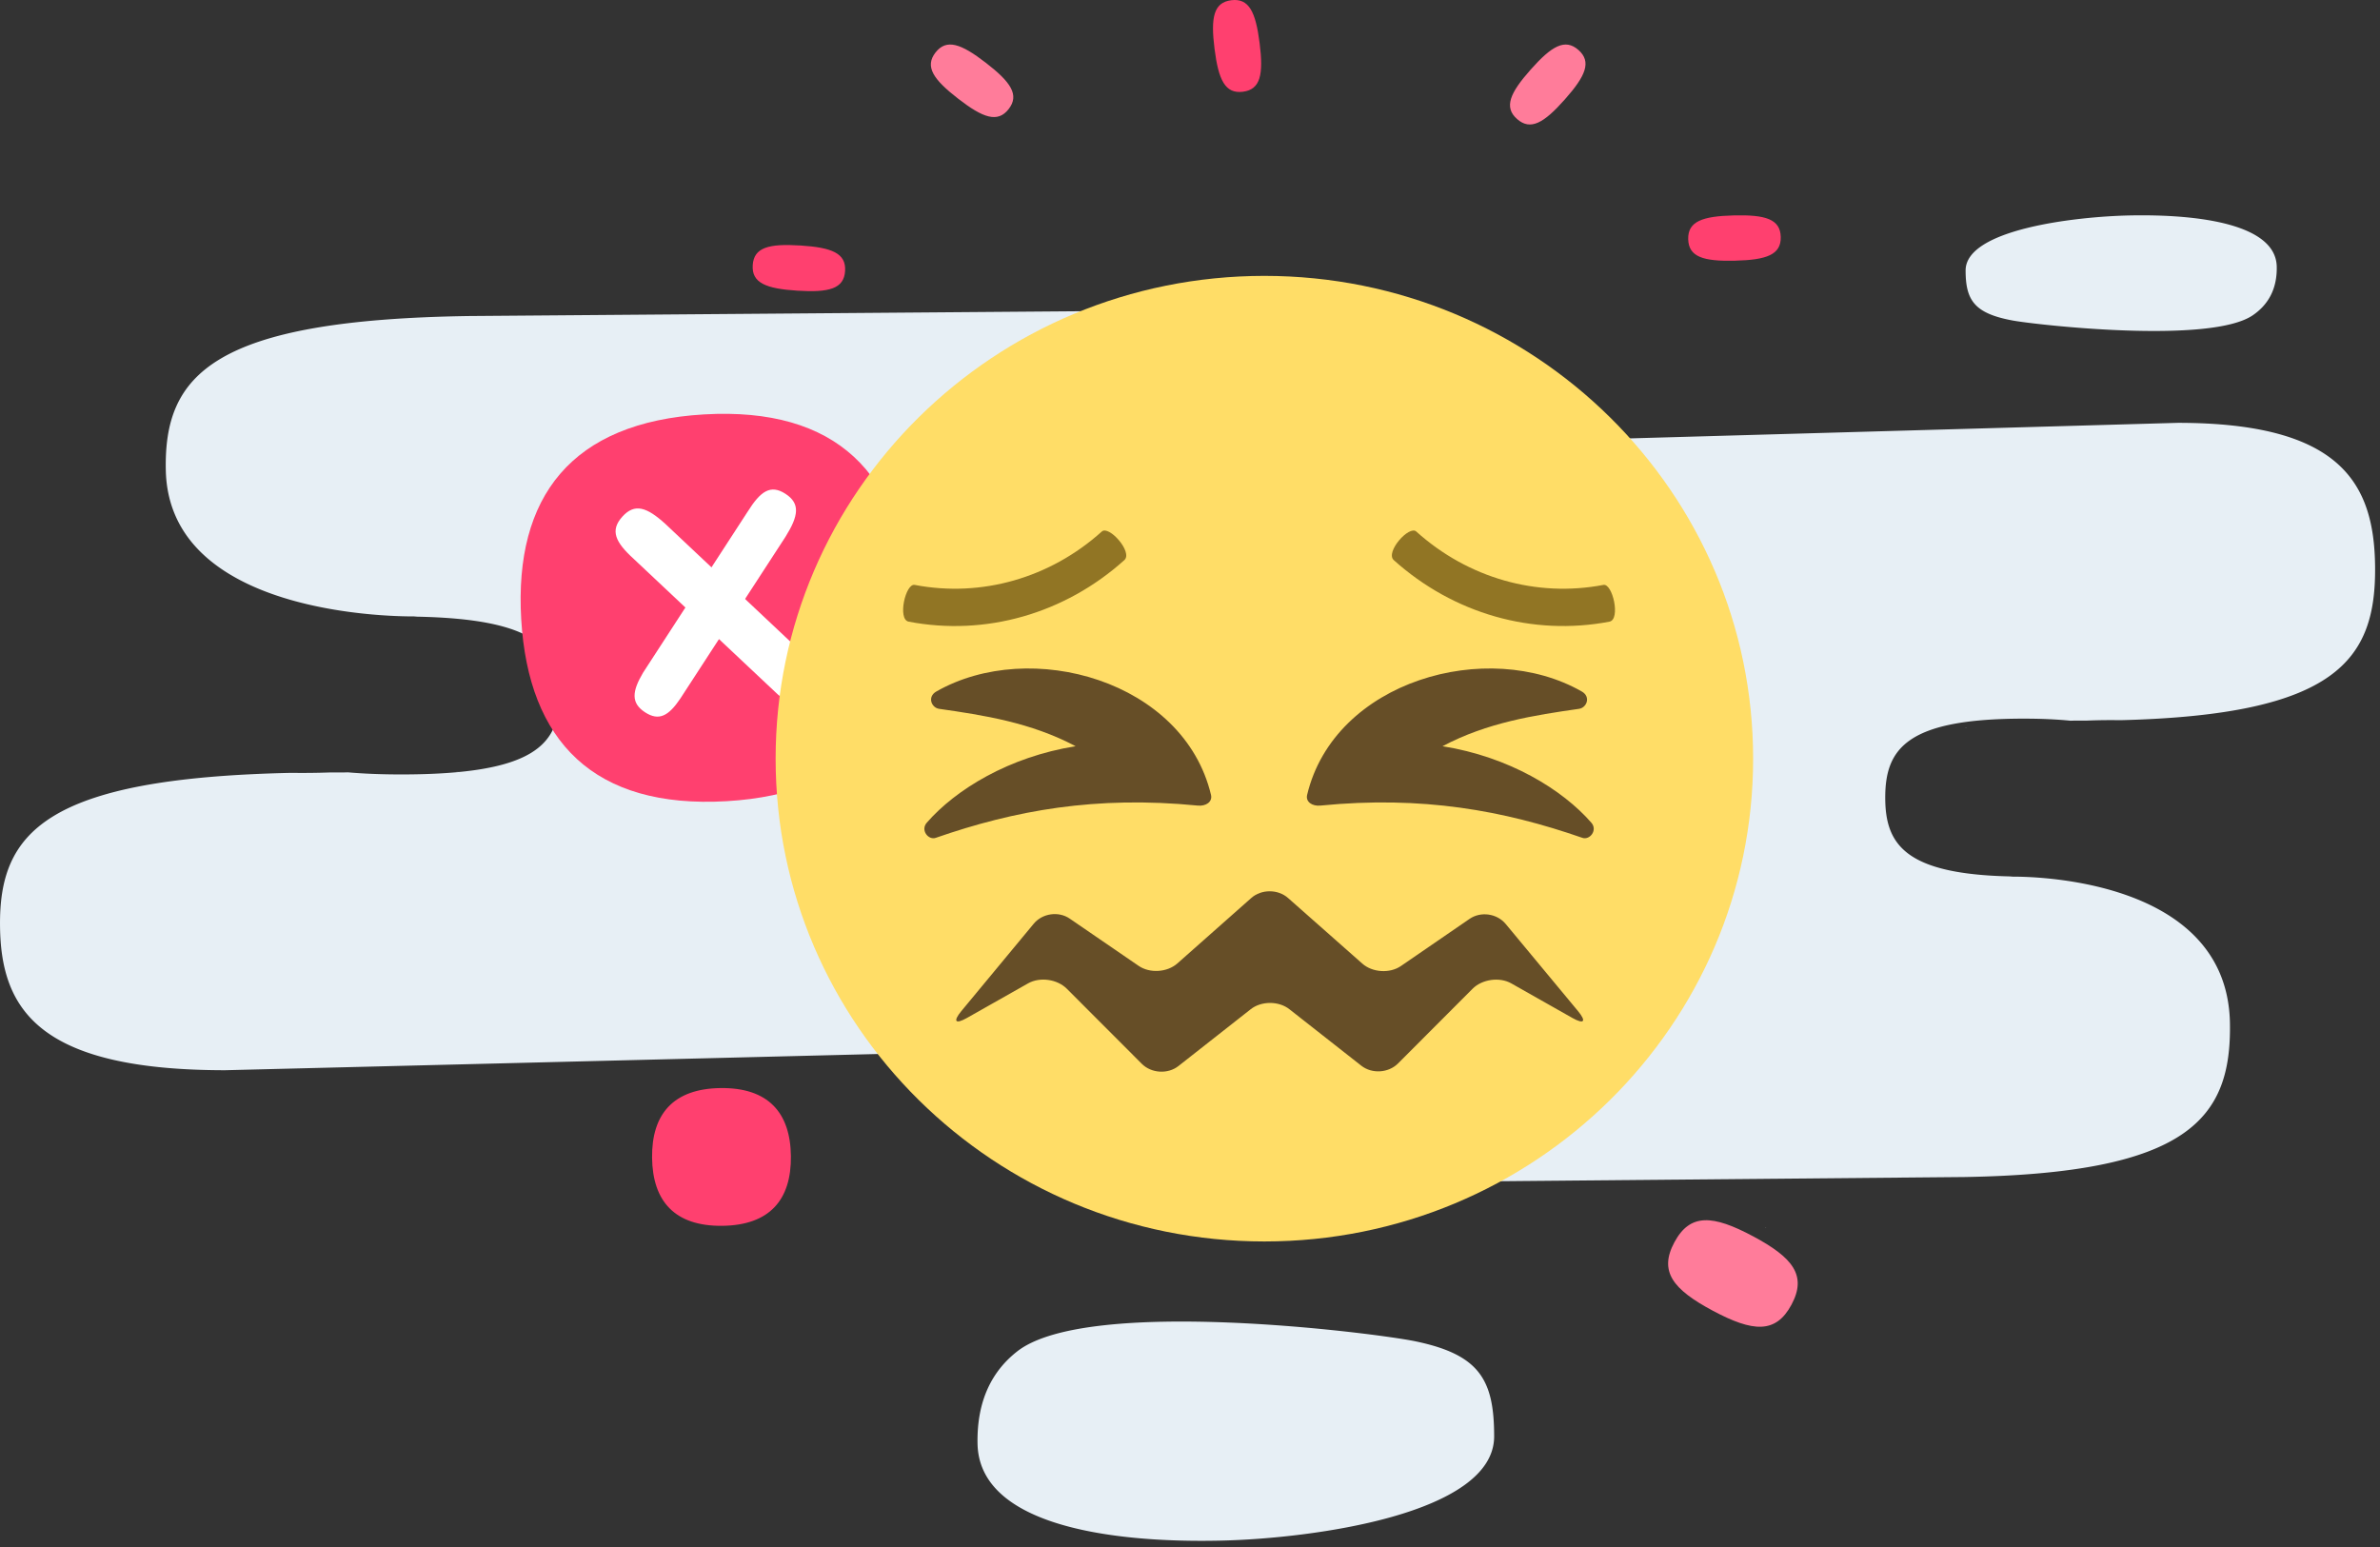 <svg xmlns="http://www.w3.org/2000/svg" width="140" height="91" viewBox="0 0 140 91">
    <rect x="0" y="0" width="140" height="91" fill="#333333" stroke="none"/>
    <g fill="none" fill-rule="evenodd">
        <path fill="#E7EFF5" d="M57.502 84.918c.086 4.694 7.48 5.865 14.356 5.705 5.329-.122 16.033-1.552 16.033-6.13 0-3.35-.875-4.807-4.623-5.591-2.249-.47-19.255-2.673-23.429.589-1.442 1.127-2.385 2.845-2.337 5.427M69.528 69.65l46.018-.413c13.212-.222 15.718-3.454 15.627-9.046-.151-9.117-13.298-8.593-12.794-8.626-.059-.001-.11-.01-.168-.012-6.11-.143-7.315-1.856-7.315-4.634 0-2.904 1.3-4.646 8.159-4.646 1.046 0 1.948.044 2.75.123.044-.005.286-.01.917-.007a35.668 35.668 0 0 1 2.006-.025c12.682-.314 15.04-3.53 14.983-9.037-.05-4.933-2.062-8.454-11.604-8.454l-64.82 1.84 6.24 42.938z"/>
        <path fill="#E1F4F4" d="M115.546 42.81c.035.005.07.008.106.012l.059-.005-.165-.006"/>
        <path fill="#E7EFF5" d="M133.926 15.683c-.052-2.476-4.505-3.093-8.647-3.01-3.209.066-9.655.82-9.655 3.235 0 1.766.527 2.534 2.785 2.948 1.353.248 11.595 1.41 14.109-.312.868-.593 1.436-1.5 1.408-2.86M80.15 18.177l-52.551.413c-15.088.222-17.952 3.454-17.846 9.047.171 9.117 15.185 8.592 14.61 8.625.067.002.126.01.191.013 6.979.142 8.353 1.855 8.353 4.633 0 2.904-1.485 4.647-9.317 4.647-1.194 0-2.224-.045-3.14-.124-.05.007-.327.01-1.046.008a46.528 46.528 0 0 1-2.292.024C2.63 45.777-.063 48.993.002 54.5c.056 4.933 2.354 8.454 13.252 8.454l74.021-1.84-7.125-42.937z"/>
        <path fill="#FF406F" d="M41.415 24.377c-7.794.454-11.174 4.836-10.756 12.04.42 7.206 4.284 11.165 12.078 10.712 7.794-.454 11.174-4.835 10.756-12.04-.42-7.205-4.283-11.165-12.078-10.712"/>
        <path fill="#FFF" d="M43.97 30.112c-.039.063-6.105 9.394-6.14 9.454-.659 1.112-.718 1.792.115 2.334.817.532 1.387.215 2.075-.81.053-.08 6.135-9.432 6.189-9.52.762-1.223.877-1.948-.002-2.52-.88-.573-1.474-.161-2.236 1.062"/>
        <path fill="#FFF" d="M37.286 32.884c.058.052 8.395 7.902 8.45 7.949 1.004.869 1.678 1.046 2.37.278.676-.75.456-1.394-.457-2.278-.07-.069-8.427-7.94-8.506-8.011-1.098-.996-1.809-1.236-2.538-.427-.728.81-.417 1.493.681 2.489"/>
        <path fill="#E1F4F4" d="M27.025 45.405l-.12-.01-.068.004.188.006"/>
        <path fill="#FF7C9A" d="M103.114 72.719c-2.35-1.254-3.696-1.368-4.62.355-.926 1.72-.086 2.773 2.265 4.03 2.351 1.253 3.696 1.366 4.621-.356.925-1.72.086-2.774-2.266-4.03"/>
        <path fill="#FFF" d="M103.914 72.198a1.412 1.412 0 0 1-.069-.01c-.014 0-.026.003-.04.004l.11.006"/>
        <path fill="#FF406F" d="M71.443 2.871c-.232-1.838-.055-2.727.986-2.858 1.042-.13 1.435.688 1.667 2.526.232 1.837.055 2.727-.986 2.858-1.041.13-1.434-.687-1.667-2.526"/>
        <path fill="#FF7C9A" d="M90.044 4.089c1.232-1.388 2.019-1.842 2.805-1.15.786.693.428 1.527-.804 2.914-1.231 1.389-2.018 1.843-2.804 1.15-.787-.692-.429-1.527.803-2.914M58 3.7c1.469 1.136 1.976 1.89 1.332 2.717-.644.826-1.502.525-2.97-.612-1.468-1.136-1.975-1.89-1.332-2.717.644-.825 1.502-.523 2.97.612"/>
        <path fill="#FF406F" d="M101.996 12.671c1.858-.045 2.729.22 2.754 1.266.026 1.045-.831 1.352-2.69 1.398-1.858.045-2.728-.22-2.754-1.266-.025-1.045.832-1.352 2.69-1.398M47.08 14.44c1.854.118 2.699.458 2.631 1.503-.066 1.043-.946 1.274-2.802 1.156-1.854-.117-2.699-.458-2.631-1.501.066-1.045.946-1.275 2.801-1.157M42.395 64.004c-2.788.031-4.067 1.532-4.038 4.097.03 2.566 1.341 4.036 4.129 4.006 2.788-.033 4.066-1.531 4.038-4.098-.029-2.566-1.342-4.036-4.13-4.005"/>
        <g>
            <path fill="#FFDD67" d="M74.375 16.228c15.878 0 28.75 12.715 28.75 28.4 0 15.684-12.872 28.399-28.75 28.399s-28.75-12.715-28.75-28.399c0-15.685 12.872-28.4 28.75-28.4"/>
            <path fill="#917524" d="M64.81 31.268c-3.044 2.737-7.078 3.888-11.001 3.139-.544-.114-1.024 2.025-.363 2.16 4.525.865 9.18-.462 12.695-3.622.51-.47-.914-2.064-1.33-1.677M94.313 34.407c-3.921.749-7.955-.4-11-3.138-.417-.39-1.84 1.207-1.329 1.677 3.512 3.156 8.167 4.486 12.695 3.621.662-.135.18-2.273-.366-2.16"/>
            <path fill="#664E27" d="M88.569 54.35c-.51-.616-1.461-.75-2.117-.303l-4.045 2.778c-.654.449-1.677.385-2.272-.143l-4.367-3.858c-.595-.527-1.57-.526-2.165 0l-4.348 3.85c-.597.526-1.617.591-2.272.144l-4.062-2.784c-.654-.448-1.606-.311-2.114.303l-4.254 5.134c-.508.614-.363.798.326.409l3.598-2.036c.689-.39 1.712-.248 2.275.315l4.41 4.416c.562.564 1.533.624 2.158.133l4.254-3.344c.623-.49 1.646-.49 2.27 0l4.235 3.326c.624.49 1.595.43 2.158-.134l4.384-4.393c.562-.564 1.585-.707 2.274-.319l3.6 2.037c.69.388.836.205.325-.41L88.57 54.35zM93.046 40.676c.548.312.29.954-.162 1.02-2.62.375-5.395.802-8.03 2.199 3.91.622 7.052 2.543 8.755 4.5.386.442-.097 1.04-.526.89-4.642-1.614-9.415-2.488-15.414-1.898-.473.048-.878-.215-.779-.63 1.602-6.714 10.615-9.247 16.156-6.081M55.079 40.676c-.548.312-.29.954.162 1.02 2.62.375 5.396.802 8.03 2.199-3.91.622-7.052 2.543-8.755 4.5-.386.442.097 1.04.526.89 4.642-1.614 9.415-2.488 15.414-1.898.473.048.878-.215.779-.63-1.601-6.714-10.614-9.247-16.156-6.081"/>
        </g>
    </g>
</svg>

